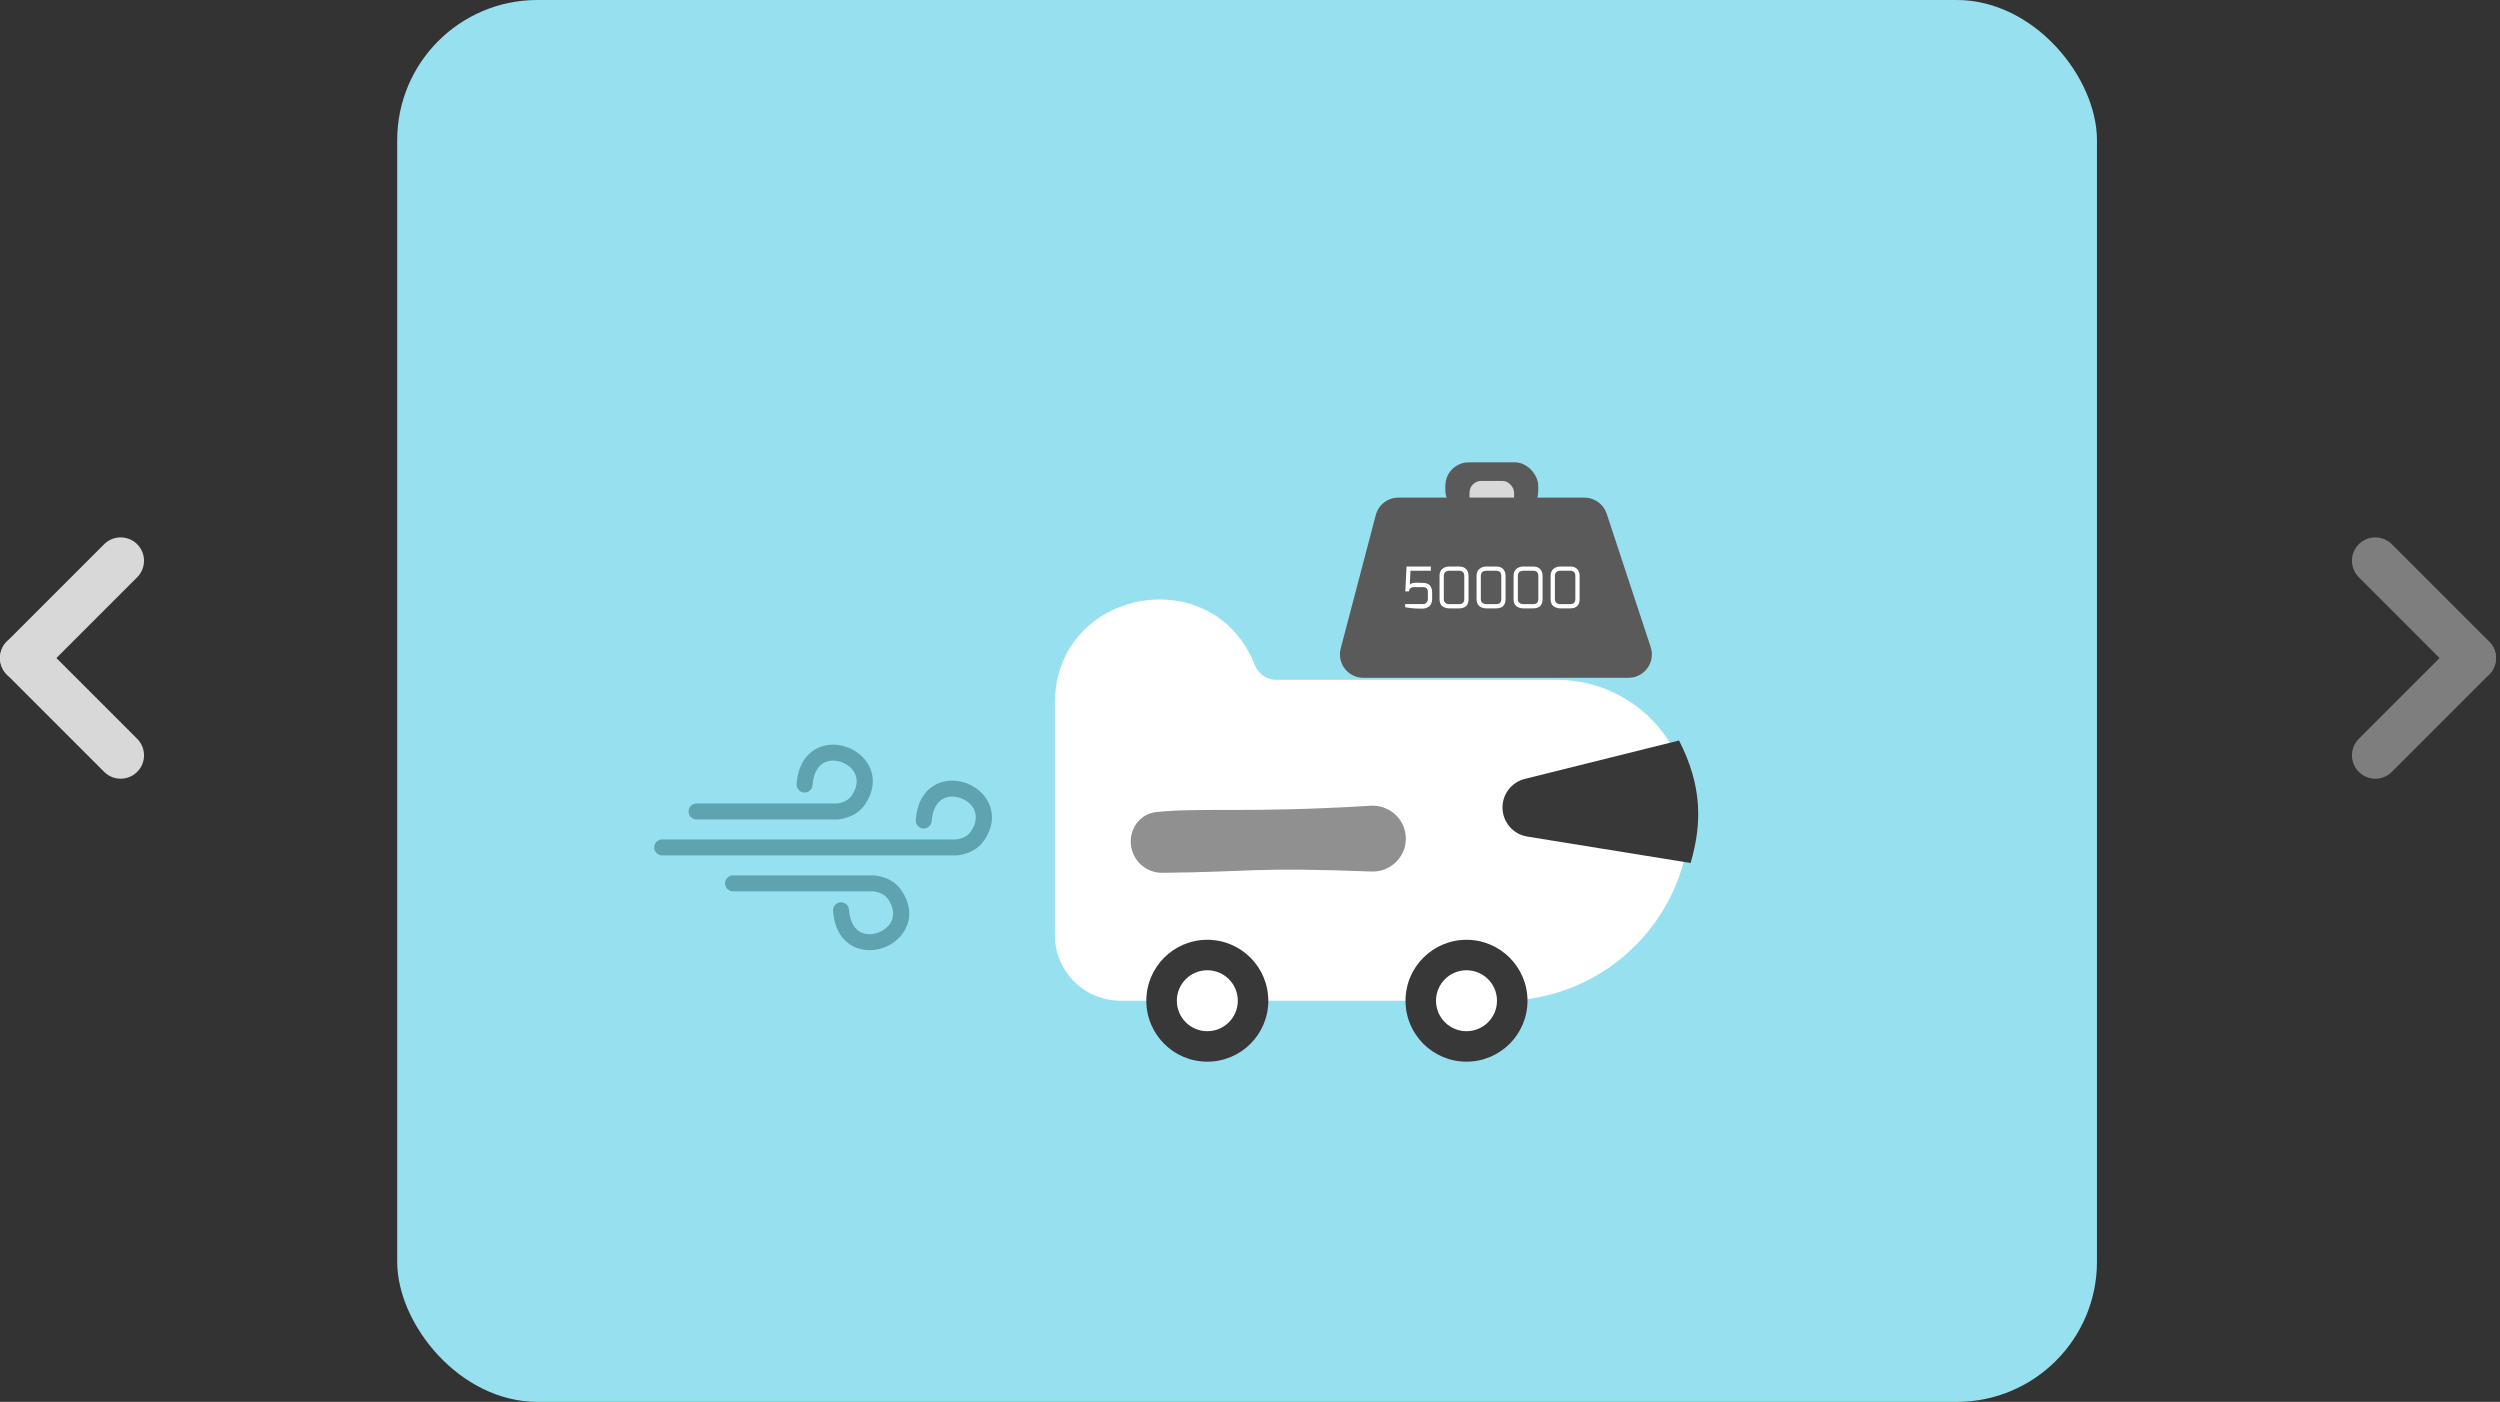<svg width="428" height="240" viewBox="0 0 428 240" fill="none" xmlns="http://www.w3.org/2000/svg">
<rect x="0" y="0" width="428" height="240" fill="#333333" stroke="none"/>
<rect x="68" width="291" height="240" rx="24" fill="#96E0F0"/>
<path d="M406.655 129.314L423.312 112.657" stroke="#7E7E7E" stroke-width="8" stroke-linecap="round"/>
<path d="M406.655 96L423.312 112.657" stroke="#7E7E7E" stroke-width="8" stroke-linecap="round"/>
<path d="M20.657 129.314L4 112.657" stroke="#D8D8D8" stroke-width="8" stroke-linecap="round"/>
<path d="M20.657 96L4 112.657" stroke="#D8D8D8" stroke-width="8" stroke-linecap="round"/>
<path d="M125.5 152.605C124.742 152.605 124.131 151.994 124.131 151.236C124.131 150.479 124.742 149.867 125.5 149.867H149.671C149.77 149.867 149.869 149.876 149.963 149.9C150.829 150.032 151.638 150.276 152.363 150.667C153.163 151.1 153.845 151.697 154.372 152.497C156.184 155.241 155.915 157.786 154.636 159.668C153.803 160.896 152.532 161.809 151.13 162.289C149.718 162.774 148.156 162.821 146.745 162.303C144.608 161.522 142.877 159.532 142.623 155.928C142.571 155.175 143.14 154.525 143.893 154.474C144.646 154.422 145.295 154.991 145.347 155.744C145.512 158.068 146.481 159.301 147.672 159.734C148.476 160.026 149.398 159.988 150.25 159.697C151.116 159.4 151.888 158.854 152.377 158.134C153.078 157.104 153.182 155.65 152.09 153.998C151.822 153.594 151.474 153.288 151.064 153.067C150.636 152.836 150.137 152.685 149.591 152.601H125.5V152.605ZM119.251 140.291C118.493 140.291 117.882 139.68 117.882 138.922C117.882 138.165 118.493 137.553 119.251 137.553H143.347C143.898 137.468 144.397 137.318 144.825 137.087C145.234 136.866 145.582 136.56 145.851 136.155C146.942 134.504 146.834 133.05 146.138 132.019C145.648 131.299 144.877 130.754 144.011 130.457C143.159 130.165 142.232 130.128 141.432 130.42C140.246 130.852 139.272 132.085 139.108 134.41C139.056 135.163 138.407 135.732 137.654 135.68C136.901 135.628 136.332 134.979 136.383 134.226C136.637 130.622 138.369 128.632 140.505 127.85C141.917 127.338 143.479 127.385 144.891 127.865C146.293 128.344 147.563 129.262 148.396 130.485C149.676 132.368 149.944 134.913 148.133 137.656C147.606 138.456 146.923 139.054 146.124 139.487C145.399 139.877 144.59 140.122 143.724 140.254C143.63 140.273 143.531 140.287 143.432 140.287H119.251V140.291ZM113.369 146.451C112.612 146.451 112 145.834 112 145.082C112 144.324 112.612 143.712 113.369 143.712H163.75C164.3 143.628 164.799 143.477 165.223 143.246C165.632 143.025 165.98 142.719 166.249 142.315C167.34 140.663 167.232 139.209 166.536 138.179C166.046 137.459 165.274 136.913 164.409 136.617C163.557 136.325 162.63 136.287 161.83 136.579C160.644 137.012 159.67 138.245 159.506 140.569C159.454 141.322 158.805 141.891 158.052 141.84C157.299 141.788 156.729 141.138 156.781 140.386C157.035 136.781 158.767 134.791 160.903 134.01C162.315 133.497 163.877 133.544 165.289 134.024C166.691 134.504 167.961 135.421 168.794 136.645C170.074 138.527 170.342 141.073 168.531 143.816C168.004 144.616 167.321 145.213 166.521 145.646C165.797 146.037 164.987 146.281 164.122 146.413C164.028 146.432 163.929 146.446 163.83 146.446H113.369V146.451Z" fill="#5FA2B0"/>
<path d="M180.592 120.396C180.592 100.809 207.661 95.666 214.845 113.888C215.439 115.395 216.893 116.385 218.513 116.385H266.515C279.125 116.385 289.347 126.608 289.347 139.217C289.347 156.95 274.972 171.325 257.24 171.325H191.83C185.624 171.325 180.592 166.293 180.592 160.087V120.396Z" fill="white"/>
<path d="M257.287 137.455C257.603 135.456 259.084 133.839 261.048 133.349L287.449 126.771C291.417 134.506 291.417 140.943 289.433 147.745L261.462 143.219C258.72 142.775 256.854 140.198 257.287 137.455Z" fill="#383838"/>
<ellipse cx="206.693" cy="171.325" rx="10.441" ry="10.433" fill="#383838"/>
<ellipse cx="206.693" cy="171.325" rx="5.22" ry="5.217" fill="white"/>
<ellipse cx="251.065" cy="171.325" rx="10.441" ry="10.433" fill="#383838"/>
<ellipse cx="251.065" cy="171.325" rx="5.22" ry="5.217" fill="white"/>
<path d="M193.618 144.675C193.304 141.908 195.152 139.324 197.921 139.032C205.736 138.206 213.287 139.24 234.646 137.945C237.901 137.748 240.681 140.318 240.681 143.579C240.681 146.777 237.995 149.325 234.8 149.204C214.27 148.429 214.57 149.274 198.978 149.424C196.243 149.45 193.927 147.393 193.618 144.675Z" fill="#909090"/>
<rect x="247.447" y="79.153" width="15.898" height="8.903" rx="4" fill="#5A5A5A"/>
<rect x="251.581" y="82.333" width="7.631" height="5.723" rx="2" fill="#D9D9D9"/>
<path d="M235.534 88.177C235.996 86.419 237.585 85.194 239.402 85.194H271.264C272.99 85.194 274.521 86.302 275.062 87.941L282.598 110.784C283.452 113.372 281.524 116.037 278.799 116.037H233.397C230.775 116.037 228.862 113.556 229.529 111.02L235.534 88.177Z" fill="#5A5A5A"/>
<path d="M242.609 99.758L243.566 99.788C244.125 99.788 244.532 99.931 244.789 100.219C245.052 100.512 245.183 100.911 245.183 101.413V102.53C245.183 102.843 245.131 103.118 245.026 103.353C244.914 103.581 244.769 103.751 244.592 103.862C244.263 104.084 243.921 104.195 243.566 104.195C242.901 104.195 242.392 104.182 242.037 104.156C241.682 104.13 241.192 104.064 240.567 103.96V103.421H243.566C243.875 103.421 244.098 103.333 244.236 103.157C244.381 102.98 244.454 102.765 244.454 102.51V101.433C244.454 100.996 244.325 100.718 244.069 100.601C243.937 100.542 243.77 100.512 243.566 100.512H242.047C241.83 100.512 241.639 100.574 241.474 100.699C241.317 100.823 241.238 101.005 241.238 101.247H240.587L240.804 96.987H244.966V97.711H241.474L241.356 100.082C241.534 99.866 241.951 99.758 242.609 99.758Z" fill="white"/>
<path d="M246.451 102.569V98.573C246.451 98.064 246.609 97.672 246.925 97.398C247.247 97.124 247.655 96.987 248.148 96.987H249.766C250.331 96.987 250.746 97.137 251.009 97.437C251.278 97.731 251.413 98.11 251.413 98.573V102.569C251.413 103.627 250.864 104.156 249.766 104.156H248.148C247.655 104.156 247.247 104.028 246.925 103.774C246.609 103.519 246.451 103.118 246.451 102.569ZM247.181 102.569C247.181 102.869 247.274 103.088 247.458 103.225C247.648 103.362 247.879 103.431 248.148 103.431H249.766C250.378 103.431 250.683 103.144 250.683 102.569V98.573C250.683 97.999 250.378 97.711 249.766 97.711H248.148C247.819 97.711 247.576 97.79 247.418 97.947C247.26 98.11 247.181 98.319 247.181 98.573V102.569Z" fill="white"/>
<path d="M252.79 102.569V98.573C252.79 98.064 252.948 97.672 253.264 97.398C253.586 97.124 253.994 96.987 254.487 96.987H256.105C256.67 96.987 257.085 97.137 257.348 97.437C257.617 97.731 257.752 98.11 257.752 98.573V102.569C257.752 103.627 257.203 104.156 256.105 104.156H254.487C253.994 104.156 253.586 104.028 253.264 103.774C252.948 103.519 252.79 103.118 252.79 102.569ZM253.52 102.569C253.52 102.869 253.612 103.088 253.796 103.225C253.987 103.362 254.217 103.431 254.487 103.431H256.105C256.716 103.431 257.022 103.144 257.022 102.569V98.573C257.022 97.999 256.716 97.711 256.105 97.711H254.487C254.158 97.711 253.915 97.79 253.757 97.947C253.599 98.11 253.52 98.319 253.52 98.573V102.569Z" fill="white"/>
<path d="M259.129 102.569V98.573C259.129 98.064 259.287 97.672 259.602 97.398C259.925 97.124 260.332 96.987 260.826 96.987H262.443C263.009 96.987 263.423 97.137 263.686 97.437C263.956 97.731 264.091 98.11 264.091 98.573V102.569C264.091 103.627 263.542 104.156 262.443 104.156H260.826C260.332 104.156 259.925 104.028 259.602 103.774C259.287 103.519 259.129 103.118 259.129 102.569ZM259.859 102.569C259.859 102.869 259.951 103.088 260.135 103.225C260.326 103.362 260.556 103.431 260.826 103.431H262.443C263.055 103.431 263.361 103.144 263.361 102.569V98.573C263.361 97.999 263.055 97.711 262.443 97.711H260.826C260.497 97.711 260.253 97.79 260.096 97.947C259.938 98.11 259.859 98.319 259.859 98.573V102.569Z" fill="white"/>
<path d="M265.468 102.569V98.573C265.468 98.064 265.625 97.672 265.941 97.398C266.263 97.124 266.671 96.987 267.164 96.987H268.782C269.348 96.987 269.762 97.137 270.025 97.437C270.295 97.731 270.429 98.11 270.429 98.573V102.569C270.429 103.627 269.88 104.156 268.782 104.156H267.164C266.671 104.156 266.263 104.028 265.941 103.774C265.625 103.519 265.468 103.118 265.468 102.569ZM266.198 102.569C266.198 102.869 266.29 103.088 266.474 103.225C266.665 103.362 266.895 103.431 267.164 103.431H268.782C269.394 103.431 269.699 103.144 269.699 102.569V98.573C269.699 97.999 269.394 97.711 268.782 97.711H267.164C266.835 97.711 266.592 97.79 266.434 97.947C266.277 98.11 266.198 98.319 266.198 98.573V102.569Z" fill="white"/>
</svg>
